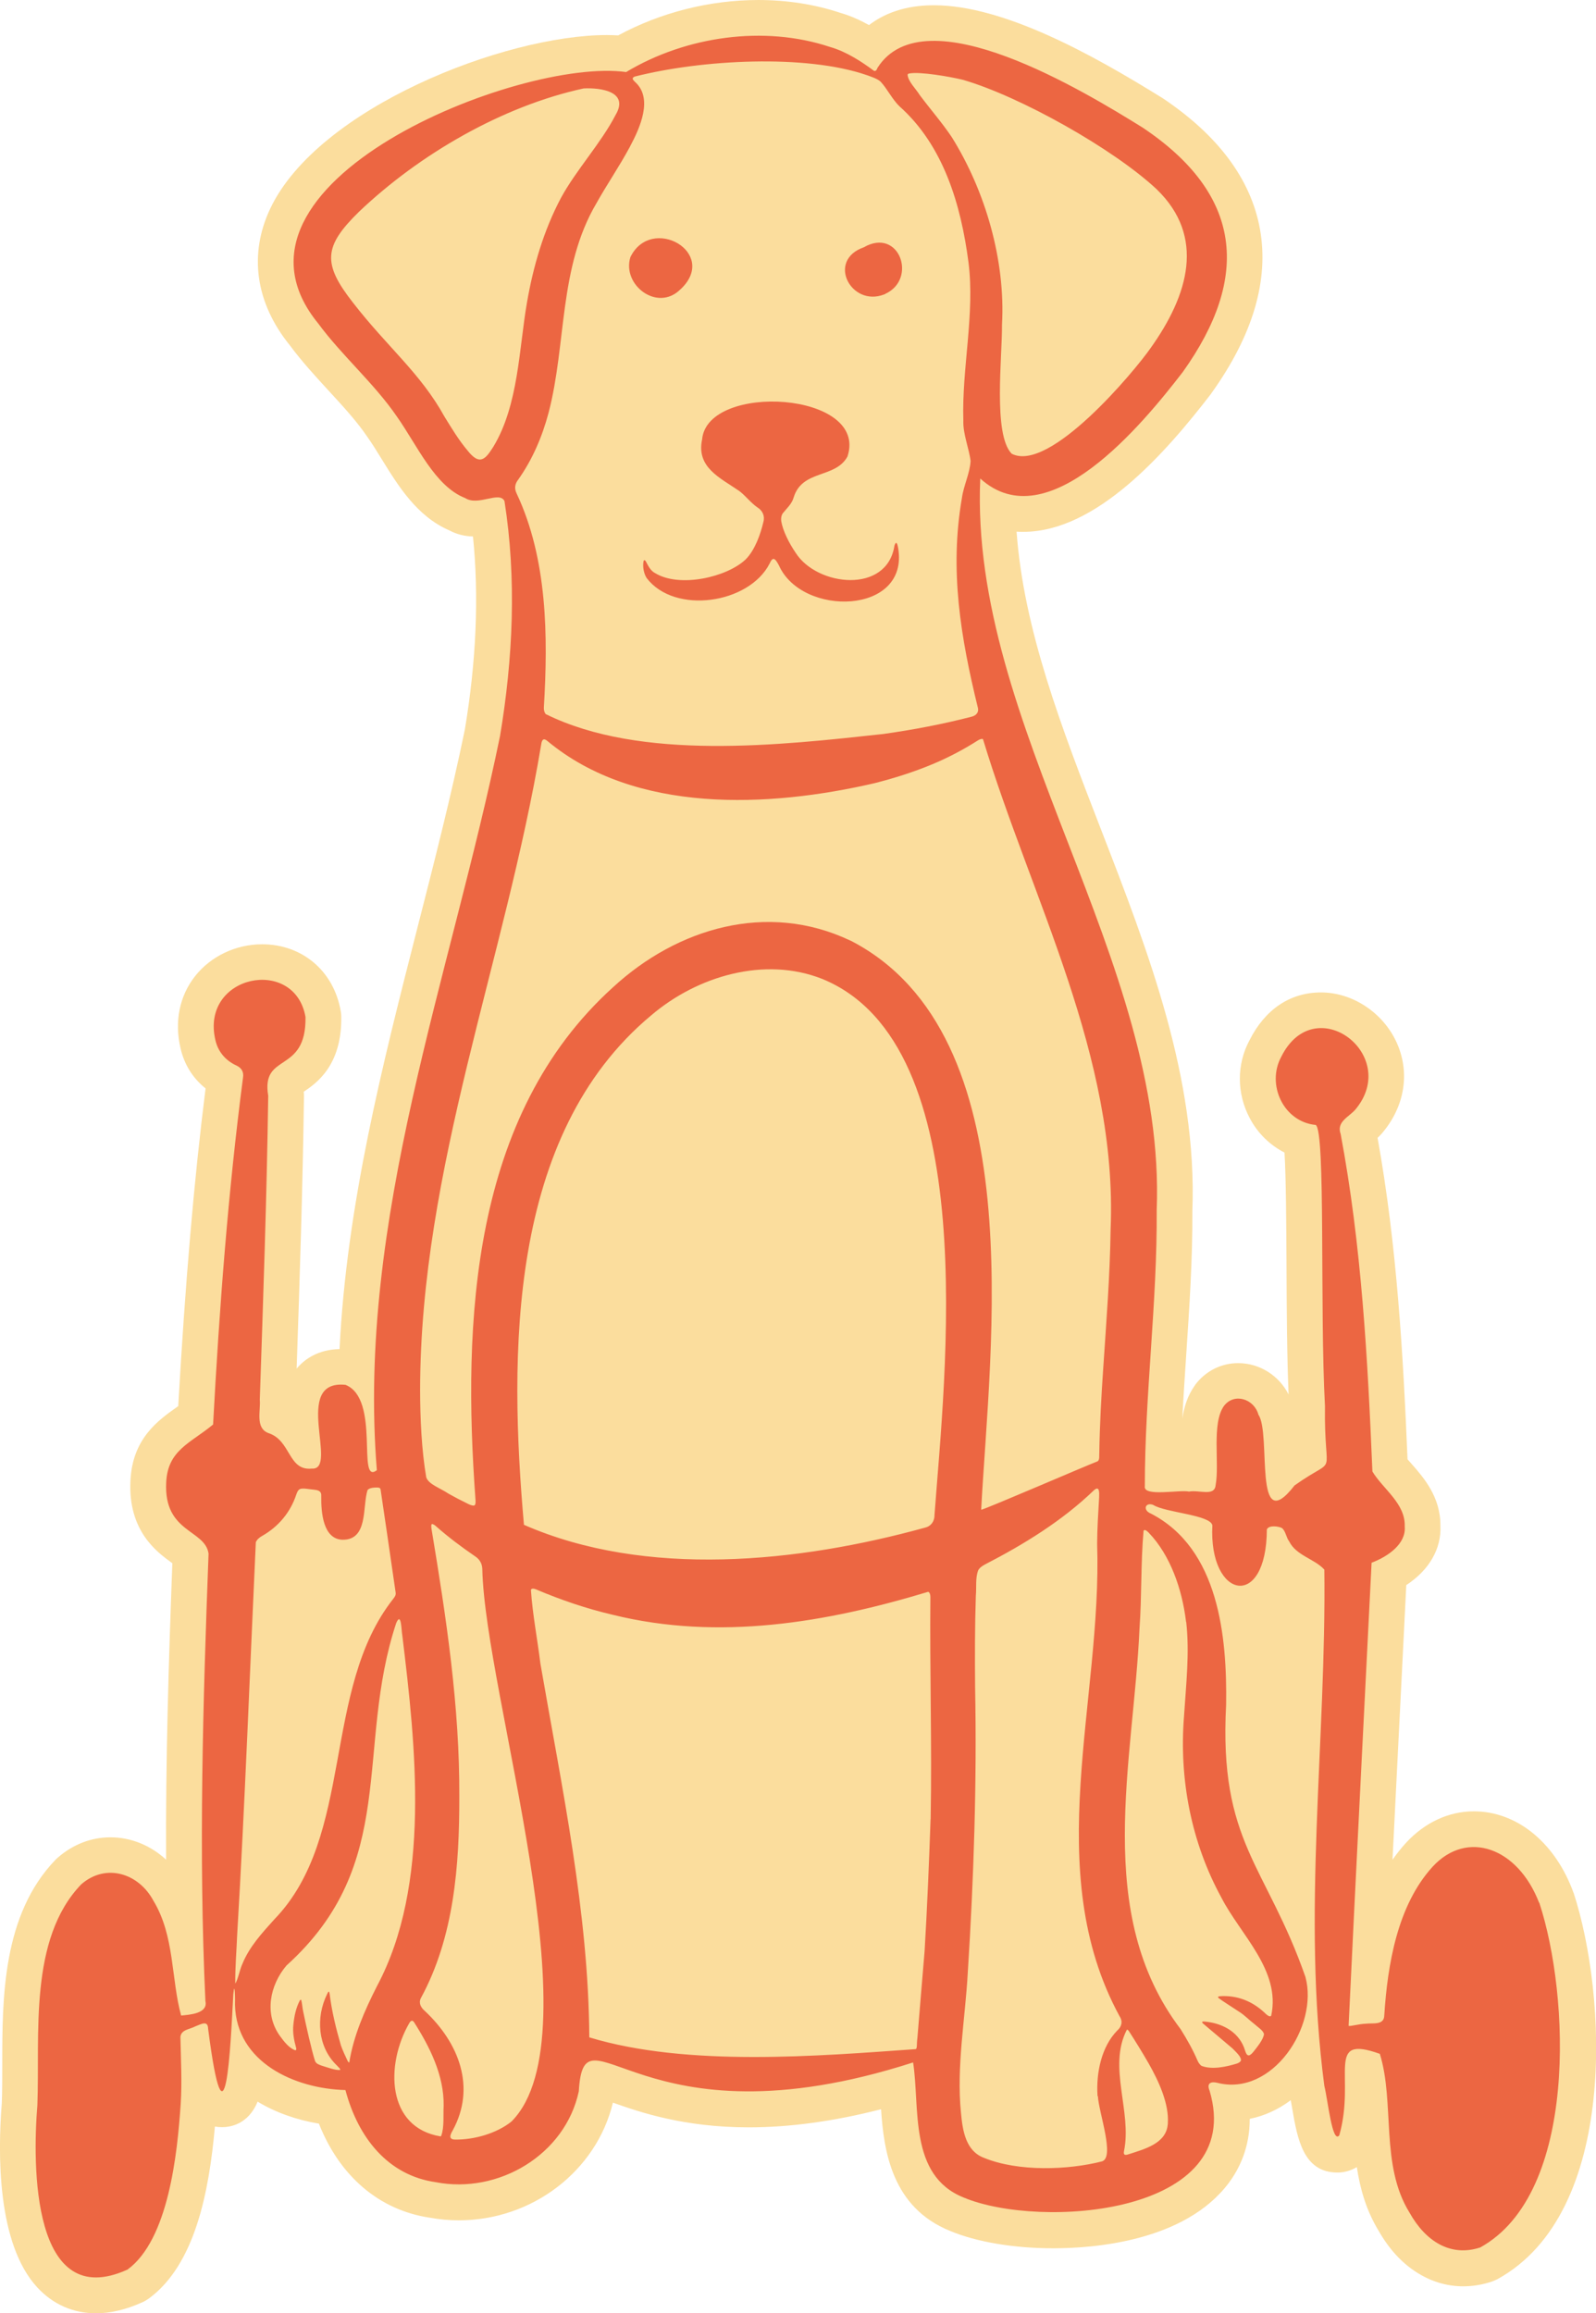 <?xml version="1.0" encoding="UTF-8"?>
<svg id="Capa_2" data-name="Capa 2" xmlns="http://www.w3.org/2000/svg" viewBox="0 0 176.31 255.53">
  <defs>
    <style>
      .cls-1 {
        fill: #ec6642;
      }

      .cls-2 {
        fill: #fbdd9d;
      }
    </style>
  </defs>
  <g id="Capa_1-2" data-name="Capa 1">
    <g>
      <path class="cls-2" d="M173.81,209.06c-.03-.09-.06-.19-.1-.28l-.02-.06c-2.06-5.32-6.22-8.63-10.88-8.63-2.76,0-5.41,1.23-7.48,3.47-.55.6-1.04,1.23-1.5,1.88.4-8.01.91-18.13,1.52-30.31v-.03c2.51-1.64,3.9-4,3.77-6.57.03-3.16-1.87-5.32-3.13-6.76-.17-.19-.34-.38-.5-.57-.48-11.49-1.17-23.62-3.31-35.51.16-.14.32-.31.47-.48.02-.02.04-.04.06-.07,2.51-2.97,3.08-6.72,1.55-10.04-1.52-3.27-4.87-5.47-8.33-5.47s-6.2,1.92-7.89,5.27c-1.44,2.67-1.43,5.89.02,8.62.88,1.67,2.23,2.98,3.84,3.8.17,2.78.2,8.15.22,12.31.02,5.02.05,10.18.23,14.41-1.06-2.09-3.2-3.46-5.57-3.46-1.86,0-3.58.86-4.72,2.36-.03.04-.06.08-.08.12-.79,1.11-1.18,2.36-1.37,3.66.12-2.41.28-4.81.44-7.18.34-5.14.7-10.45.67-15.76.55-14.66-4.85-28.62-10.08-42.12-4.38-11.31-8.55-22.08-9.34-32.93.25.02.5.02.75.02,8.06,0,15.69-8.69,20.72-15.23l.08-.12c4.57-6.39,6.36-12.49,5.33-18.13-1-5.49-4.64-10.36-10.81-14.47-.04-.02-.08-.05-.12-.07-7.63-4.73-17.39-10.15-25.09-10.15-3.24,0-5.54.95-7.16,2.19-.95-.53-2-1.01-3.13-1.34-2.86-.95-5.92-1.43-9.1-1.43-5.36,0-10.81,1.38-15.48,3.91-.4-.02-.81-.04-1.24-.04-11.33,0-31.94,8.06-37.2,19.18-2.39,5.06-1.62,10.42,2.18,15.11,1.31,1.77,2.81,3.4,4.26,4.98,1.6,1.74,3.1,3.37,4.26,5.07.01.02.02.04.04.06.51.72,1.02,1.54,1.56,2.42,1.84,2.99,3.92,6.36,7.49,7.9.79.42,1.66.65,2.61.67.67,6.58.37,13.74-.9,21.34-1.49,7.23-3.38,14.63-5.21,21.78-3.87,15.15-7.85,30.7-8.63,46.65-2.35.04-3.8,1.1-4.6,1.99-.05.06-.09.11-.14.17.34-9.88.67-20.04.81-30.07,0-.17,0-.35-.03-.52,1.44-.96,4.23-2.93,4.15-8.3,0-.21-.02-.41-.06-.61-.76-4.42-4.25-7.38-8.68-7.38-2.89,0-5.66,1.31-7.4,3.51-1.74,2.2-2.31,5.05-1.61,8,.41,1.78,1.36,3.3,2.76,4.41-1.28,10.17-2.24,21.42-3.02,35.1-.04.03-.08.06-.13.09-2.09,1.48-4.94,3.49-5.15,8.17-.27,5.52,2.93,7.85,4.46,8.97.06.04.11.08.17.12-.41,10.99-.75,21.84-.69,32.75-1.7-1.57-3.87-2.47-6.14-2.47-2.12,0-4.13.77-5.81,2.23-.09.07-.17.16-.26.24-5.89,6.11-5.89,15.31-5.89,22.69,0,1.49,0,2.89-.05,4.2-.45,5.57-.53,15.53,3.91,20.35,1.73,1.88,3.97,2.87,6.5,2.87,1.61,0,3.33-.41,5.12-1.22.25-.11.48-.25.71-.41,5.11-3.75,6.66-11.79,7.3-19,.26.05.52.07.8.07.9,0,2.89-.31,3.92-2.82,2.02,1.22,4.36,2.03,6.77,2.43,2.3,5.82,6.67,9.56,12.26,10.39,1.05.19,2.12.29,3.19.29,8.12,0,15.21-5.45,17.03-13,2.96,1.05,7.83,2.73,15.01,2.73,4.52,0,9.42-.67,14.61-2,.31,4.65,1.2,10.84,7.63,13.44,2.9,1.22,7.05,1.92,11.39,1.92s14.53-.71,19.4-7.23c1.16-1.56,2.32-3.91,2.31-7.07,1.6-.32,3.14-1.02,4.53-2.06.05.28.11.61.16.91.57,3.32,1.21,7.08,5,7.08.76,0,1.49-.21,2.14-.6.36,2.38,1.03,4.79,2.43,7.07,1.1,1.94,2.5,3.47,4.09,4.5,1.59,1.04,3.37,1.6,5.23,1.6,1.04,0,2.09-.17,3.12-.51.23-.08.46-.18.68-.29,13.39-7.39,12.07-31.45,8.39-42.69ZM130.46,160.63v.17h0c0-.06,0-.11,0-.17Z"/>
      <path class="cls-1" d="M170.02,210.18c-2.33-6.06-7.94-8.13-11.77-3.96-3.89,4.28-4.97,10.82-5.33,16.43-.03,1.09-1.25.81-2,.9-.85.03-1.72.31-1.94.24.57-12.12,2.44-49.23,2.54-51.16,1.8-.68,3.83-2.08,3.66-4.01.09-2.55-2.42-4.14-3.57-6.07-.52-12.47-1.2-25-3.51-37.29-.48-1.33.88-1.85,1.61-2.67,5.09-6.04-4.45-13.3-8.16-5.87-1.68,3.07.23,7.21,3.8,7.55,1.11.72.44,20.41,1.02,31.06-.12,8.53,1.6,5.24-3.36,8.76-4.62,5.97-2.54-5.71-3.99-7.81-.46-1.74-2.67-2.47-3.81-.97-1.39,1.97-.47,6.3-.92,8.75-.12,1.29-1.81.5-2.94.71-1.04-.23-5.08.61-4.88-.59,0-10.17,1.38-20.31,1.31-30.48,1.09-27.72-20.7-53.56-19.49-80.84,7.45,6.78,17.92-5.99,22.37-11.76,7.52-10.53,6.57-19.67-4.47-27.03-6.25-3.87-24.03-14.77-29.25-6.58-.07.18-.16.4-.38.34-1.45-1.07-3.08-2.13-4.86-2.64-7.29-2.43-15.94-1.19-22.53,2.77-11.78-1.65-46.67,12.33-34.01,27.78,2.57,3.5,6.19,6.63,8.66,10.24,2.3,3.25,4.2,7.72,7.57,9.04,1.44.93,3.77-.82,4.34.33,1.35,8.58.94,17.41-.49,25.95-5.49,26.73-15.84,53.35-13.61,81.11-2.26,1.7.44-7.88-3.46-9.43-5.99-.62-.69,9.45-3.72,9.25-2.66.27-2.28-3.13-4.82-3.93-1.45-.58-.82-2.44-.93-3.69.38-11.18.77-22.37.93-33.56-.82-4.87,4.21-2.32,4.12-8.7-1.17-6.77-11.67-4.67-9.95,2.57.28,1.21,1.07,2.22,2.35,2.8.54.26.79.7.7,1.29-1.66,12.71-2.62,25.55-3.31,38.35-2.49,2.07-5.02,2.81-5.18,6.41-.28,5.58,4.31,5.17,4.68,7.86-.62,16.48-1.11,32.94-.35,49.41.33,1.41-1.79,1.52-2.68,1.61-1.12-4.07-.7-8.78-3.06-12.68-1.61-3.02-5.23-4.2-7.97-1.82-5.83,6.06-4.56,16.58-4.85,24.39-.55,6.66-.62,22.97,9.96,18.17,4.53-3.32,5.5-12.79,5.87-18.27.16-2.42.02-4.98-.03-7.42.08-.82,1-.83,1.66-1.18.7-.27,1.37-.67,1.4.26,1.91,14.84,2.48,2.02,2.78-3.77.17-1.8.22.71.19,1.14.15,6.35,6.6,9.27,12.2,9.41,1.4,5.29,4.72,9.43,9.98,10.18,6.93,1.34,14.3-3.03,15.8-10.04.6-10.14,6.62,6.58,36.93-3.19.78,4.99-.52,12.48,5.58,14.92,8.37,3.53,31.27,1.99,27.17-11.81-.35-.83.17-1.03.85-.86,6.08,1.56,11.22-6.25,9.74-11.7-4.35-12.42-9.57-14.83-8.76-30.07.11-7.49-.79-17.23-8.31-21.11-.92-.36-.65-1.29.25-.96,1.34.86,6.37,1.1,6.54,2.27-.42,8.12,5.98,9.45,6.02.44.22-.51,1.33-.34,1.67-.15.42.35.46,1.04.8,1.48.77,1.56,2.82,1.93,3.88,3.11.23,18.96-2.5,38.12,0,57.03.4,1.6.87,6.43,1.65,5.47,1.85-6.53-1.63-11.19,4.48-9.01,1.68,5.41.02,12.29,3.28,17.54,1.76,3.15,4.51,4.93,7.81,3.85,10.85-5.99,9.87-27.87,6.55-38.01l-.04-.1h0ZM106.35,8.81c6.33,1.83,16.67,7.64,21.43,12.1,5.42,5.24,3.51,11.68-.68,17.55-1.73,2.49-11.15,13.83-15.34,11.66-2.08-2.12-1.03-10.73-1.07-14.26.4-7.07-1.83-14.77-5.56-20.73-1.06-1.58-2.37-3.08-3.52-4.62-.43-.7-1.3-1.51-1.35-2.27.03-.06.08-.1.17-.12,1.22-.24,4.63.38,5.83.67l.07.02h0ZM69.6,16.18c1.11-2.07,2.58-5.34.54-7.14-.21-.21-.41-.41-.03-.58,7.39-1.88,18.91-2.5,25.68-.15.51.19,1.09.36,1.49.71.72.77,1.29,1.96,2.08,2.72,4.87,4.34,6.8,10.87,7.63,17.25.72,5.7-.75,11.69-.57,17.46-.06,1.47.66,3.18.8,4.48-.08,1.38-.78,2.73-.96,4.1-1.38,7.96-.14,15.36,1.76,23.13.15.58-.24.92-.76,1.03-3.18.82-6.42,1.43-9.67,1.89-11.39,1.24-26.78,3.01-37.31-2.2-.15-.19-.21-.44-.2-.72.47-7.86.4-16.4-3-23.63-.26-.53-.23-1.02.14-1.51,1.59-2.23,2.68-4.78,3.38-7.42,2-7.64,1.09-16.04,5.3-23.17,1.17-2.09,2.52-4.05,3.66-6.17l.05-.09h-.01ZM54.45,49.43c-.91,1.45-1.53,1.93-2.79.35-1.01-1.2-1.73-2.42-2.55-3.74-2.66-4.83-6.3-7.68-10.11-12.6-3.4-4.33-3.25-6.22.65-10.04,6.7-6.38,15.86-11.68,24.82-13.63,1.89-.1,5.1.34,3.51,2.97-1.56,3.03-4.37,6.09-6.01,9.12-1.91,3.6-3.07,7.57-3.76,11.59-.87,4.98-.92,11.3-3.71,15.9l-.06.09ZM26.75,217c-.29.68-.46,1.67-.76,2.12-.02-1.77.14-3.6.21-5.38.86-14.46,1.39-28.91,2.06-43.37.13-.32.41-.54.71-.71,1.78-1.01,3.1-2.58,3.75-4.53.09-.24.18-.53.41-.63.28-.16,1.1.03,1.63.07.47.05.77.2.73.7-.03,1.83.21,4.75,2.34,4.82,2.87.04,2.19-3.66,2.77-5.48.17-.24.67-.29,1.02-.29.24.01.36.01.42.2.17,1.1,1.24,8.45,1.59,10.88.07.64.22.7-.19,1.22-7.92,10.04-4.24,26.21-13.13,35.4-1.35,1.5-2.76,3.02-3.53,4.92l-.03.08h0ZM38.56,227.84s-.09-.05-.16-.18c-.23-.48-.56-1.19-.74-1.71-.53-1.84-1.01-3.76-1.24-5.67-.05-.37-.13-.35-.27-.03-1.29,2.6-1.06,5.87,1.06,7.91.11.14.42.37.37.5-.52.07-1.54-.33-2.06-.48-.32-.12-.57-.2-.71-.49-.37-1.11-1.02-4.03-1.32-5.5-.09-.38-.11-.88-.21-1.24-.04-.08-.09-.06-.17.06-.42.8-.61,1.74-.7,2.64-.1.87.07,1.75.31,2.6.02.15,0,.23-.09.24-.7-.23-1.27-.99-1.7-1.58-1.76-2.43-1.13-5.6.71-7.78,12.52-11.3,7.54-23.95,12.13-37.84.58-1.34.57.92.67,1.35,1.49,12.23,3.19,27.57-2.8,38.77-1.36,2.68-2.58,5.46-3.06,8.44l-.02.02h0ZM48.67,236c-5.97-.98-6.11-7.91-3.46-12.51.14-.24.32-.39.52-.12,1.75,2.74,3.33,5.9,3.28,9.24-.06,1.03.09,2.42-.28,3.35l-.06.04ZM56.5,234.36c-1.63,1.31-4.13,2.02-6.22,1.99-.75-.01-.57-.5-.27-1.01,2.59-4.75.71-9.64-3.07-13.19-.44-.37-.72-.87-.45-1.42,3.69-6.78,4.26-14.68,4.25-22.24.05-9.97-1.44-19.78-3.07-29.59-.04-.28-.05-.5.04-.54.13-.02.35.13.48.26,1.35,1.19,2.79,2.27,4.28,3.29.5.32.79.8.81,1.4.29,13.89,12.6,51.46,3.27,61l-.07.06h0ZM102.8,200.95c-.17,4.86-.37,9.72-.66,14.59-.21,2.48-.61,7.27-.79,9.53-.11.82,0,1.22-.2,1.29-10.74.76-25.21,1.99-36.05-1.3-.08-13.82-3.04-27.62-5.4-41.28-.33-2.69-.87-5.46-1.05-8.15.07-.17.27-.17.56-.06,2.72,1.16,5.57,2.13,8.48,2.81,11.7,2.89,23.57.87,34.85-2.54.16.07.23.27.24.54-.08,8.12.18,16.33.03,24.47v.1h0ZM103.23,167.5c-.04.61-.42,1.11-1.03,1.25-13.99,3.86-30.82,5.6-44.32-.31-1.64-18.68-1.84-43.04,14.06-56.28,5.1-4.35,12.54-6.54,18.9-4.02,17.85,7.29,13.52,43.93,12.39,59.27v.09s-.01,0-.01,0ZM93.91,103.89c-9.16-4.34-19.1-1.36-26.18,5.16-15.69,14.18-16.64,36.95-15.2,56.65.02.35,0,.61-.21.62-.18,0-.46-.11-.65-.21-.87-.43-1.3-.65-2.12-1.11-1.01-.67-2.16-1.01-2.46-1.79-.51-2.93-.68-6.57-.68-9.68.03-24.46,9.4-47.46,13.38-71.31.07-.47.23-.76.7-.35,9.71,8.06,24.43,7.35,36.1,4.65,2.17-.55,4.33-1.23,6.39-2.09,1.76-.73,3.47-1.63,5.08-2.66.21-.12.39-.18.53-.12,5.38,17.77,14.89,34.97,14.1,54.15-.07,5.14-.48,10.27-.82,15.4-.21,3.08-.38,6.17-.43,9.26-.03.33.07.82-.2.97-1.43.55-12.11,5.17-12.85,5.35.94-17.95,5.73-52.44-14.38-62.85l-.1-.04h0ZM121.28,231.54c.11,1.87,1.9,6.76.46,7.22-3.75.96-9.23,1.16-13.01-.38-2.04-.74-2.39-3-2.57-4.97-.52-5.13.47-10.37.75-15.5.67-10.5,1.01-20.99.81-31.5-.03-3.37-.03-6.75.08-10.13.09-.93-.07-1.93.26-2.81.15-.29.47-.5.77-.66,4.32-2.23,8.52-4.82,12-8.17.65-.59.61.24.59.78-.1,1.71-.21,3.4-.22,5.11.58,17.31-6.3,36.07,2.48,52.2.38.57.23,1.16-.27,1.59-1.74,1.79-2.32,4.65-2.17,7.13v.09h.02ZM129,234.67c-.17,2.11-2.54,2.73-4.35,3.31-.35.12-.57.1-.48-.36.9-4.37-1.81-9.28.31-13.4.07-.02.13.03.21.12.71,1.1,1.5,2.38,2.19,3.58,1.12,1.97,2.28,4.47,2.13,6.65v.1ZM131.04,179.15c.39,3.45-.02,6.96-.24,10.42-.56,6.93.79,13.94,4.11,20.02,2.1,4.12,6.61,8.06,5.52,13.08-.15.17-.39-.03-.55-.16-1.31-1.29-2.88-2.03-4.75-2.01-.18.02-.76-.03-.51.22.39.31,1.8,1.19,2.39,1.59.56.38.99.84,1.54,1.26.34.32,1.05.75,1.08,1.15-.08.6-.77,1.43-1.17,1.94-.47.57-.72.51-.92-.15-.56-1.88-2.24-2.91-4.15-3.16-.36-.05-.91-.13-.35.3.79.66,2.61,2.2,3.1,2.62.32.34,1.1,1,.92,1.41-.09.13-.26.21-.41.27-1.16.36-2.74.71-3.92.26-.18-.13-.32-.33-.42-.54-.52-1.22-1.18-2.39-1.89-3.52-9.72-12.81-5.19-29.52-4.54-44.24.26-3.59.13-7.25.45-10.82.13-.2.41.06.55.2,2.43,2.52,3.7,6.29,4.13,9.76v.1h.02Z"/>
      <path class="cls-1" d="M81.76,54.31c.61.48,1.19,1.24,1.91,1.74.57.35.85.96.66,1.61-.31,1.34-.93,3.11-1.96,4.14-2.09,1.98-7.3,3.15-9.98,1.52-.51-.25-.78-.8-1.03-1.28-.13-.22-.24-.22-.28.03-.09.55.04,1.3.36,1.79,3.11,4.06,11.3,2.84,13.57-1.59.38-.85.62-.58,1.03.17,2.54,5.76,14.42,5.48,13.18-1.89-.07-.38-.19-.92-.41-.28-.81,5.37-8.55,4.52-10.91.8-.73-1.07-1.42-2.42-1.6-3.52-.03-.29,0-.58.16-.83.44-.56,1.01-1.04,1.21-1.75.94-3.13,4.61-2.08,5.95-4.54,2.37-7.18-15.49-8.23-16.06-1.88-.65,3.09,1.98,4.22,4.11,5.69l.08.06h.01Z"/>
      <path class="cls-1" d="M75.26,31.88c4.11-4-3.31-8.19-5.62-3.48-.96,3.08,2.99,6.1,5.53,3.56l.09-.08h0Z"/>
      <path class="cls-1" d="M97.76,32.48c3.64-1.63,1.58-7.42-2.34-5.16-4.14,1.45-1.4,6.62,2.24,5.21l.11-.04h0Z"/>
    </g>
  </g>
</svg>